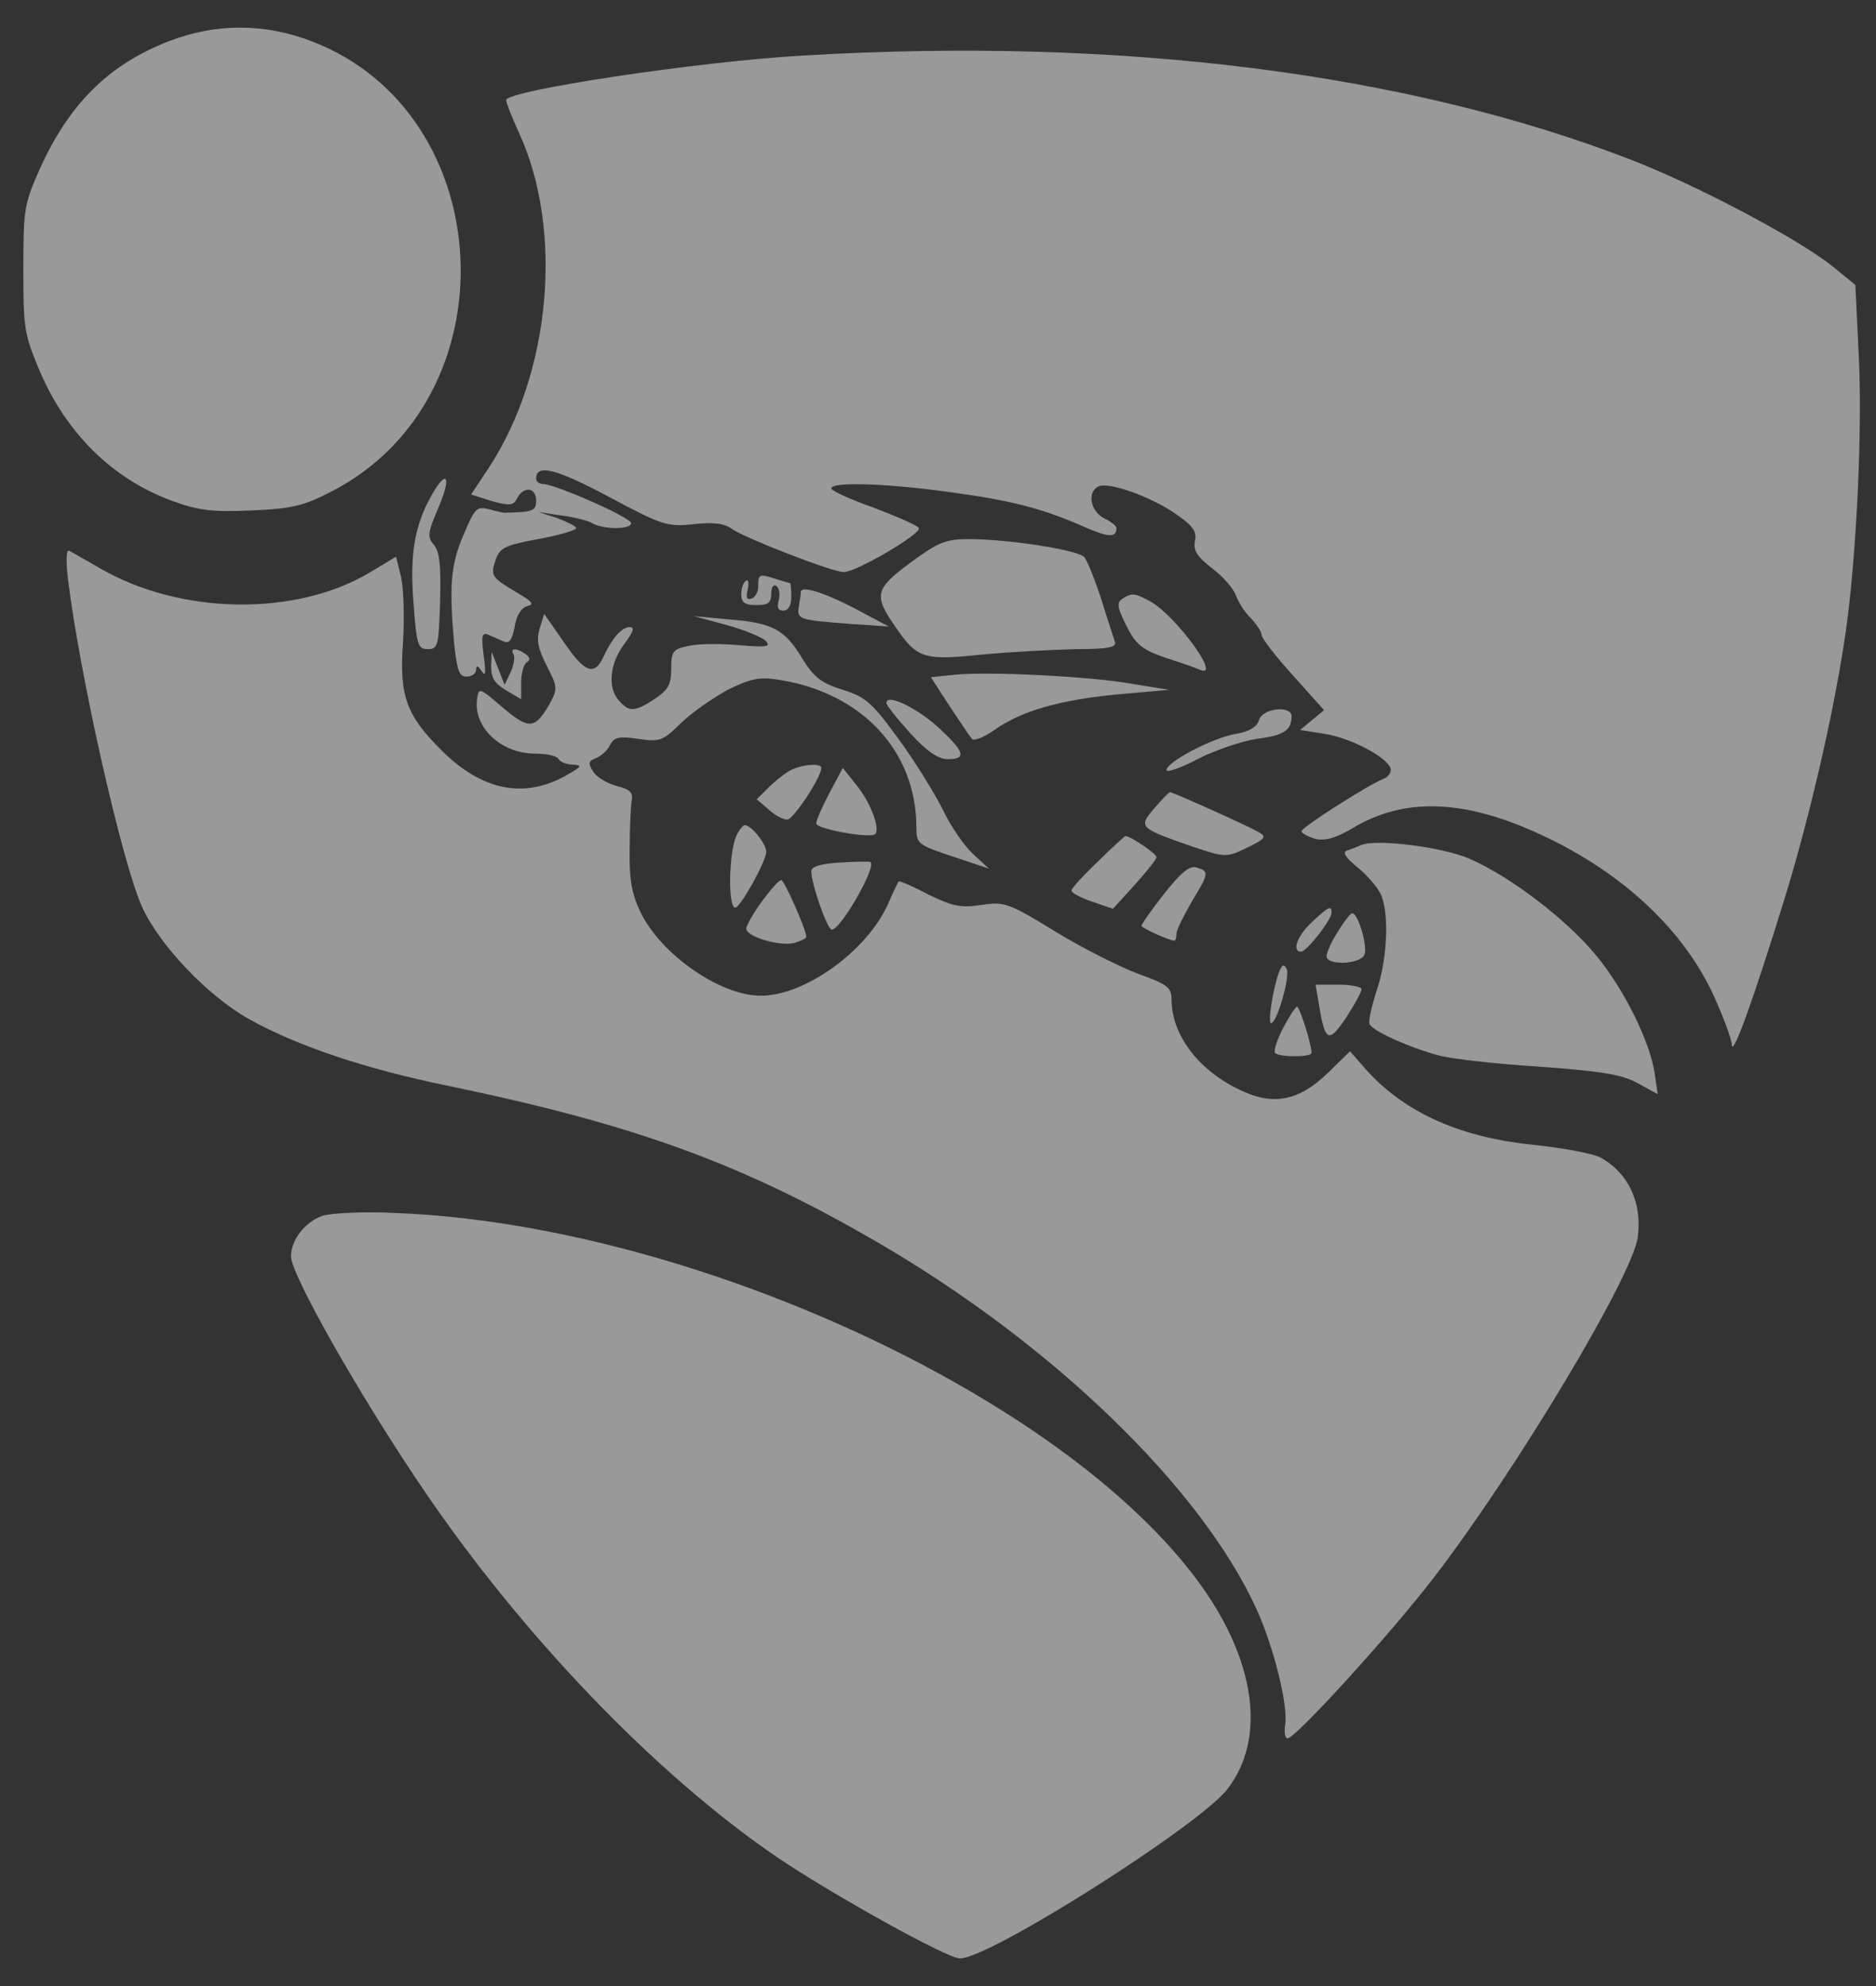 <svg width="34" height="36" viewBox="0 0 34 36" fill="none" xmlns="http://www.w3.org/2000/svg">
<rect x="0" y="0" width="34" height="36" fill="#333333" stroke="none"/>
<g opacity="0.5">
<path d="M3.062 0.747C1.974 1.166 1.248 1.884 0.713 3.08C0.441 3.699 0.423 3.788 0.423 4.885C0.423 5.972 0.441 6.062 0.722 6.73C1.203 7.857 2.046 8.685 3.107 9.074C3.587 9.253 3.841 9.283 4.549 9.253C5.283 9.223 5.501 9.173 6.017 8.904C9.3 7.209 9.064 2.053 5.646 0.747C4.784 0.418 3.914 0.418 3.062 0.747Z" fill="white"/>
<path d="M14.567 1.006C12.627 1.116 9.173 1.644 9.173 1.814C9.173 1.864 9.281 2.133 9.408 2.412C10.215 4.167 9.989 6.76 8.855 8.485L8.538 8.964L8.919 9.084C9.236 9.173 9.309 9.163 9.372 9.034C9.49 8.804 9.717 8.834 9.717 9.074C9.717 9.263 9.653 9.283 9.173 9.293C9.145 9.303 9.009 9.273 8.873 9.233C8.638 9.173 8.61 9.203 8.402 9.692C8.166 10.24 8.139 10.619 8.23 11.656C8.284 12.155 8.32 12.265 8.456 12.265C8.556 12.265 8.629 12.205 8.629 12.135C8.629 12.055 8.665 12.065 8.728 12.165C8.801 12.275 8.81 12.205 8.765 11.876C8.719 11.517 8.737 11.457 8.855 11.507C8.928 11.537 9.055 11.597 9.127 11.627C9.227 11.676 9.281 11.597 9.327 11.367C9.354 11.168 9.445 11.018 9.553 10.988C9.689 10.958 9.653 10.909 9.381 10.749C8.91 10.47 8.883 10.44 8.982 10.151C9.055 9.931 9.155 9.881 9.753 9.772C10.134 9.702 10.442 9.612 10.442 9.572C10.442 9.542 10.288 9.463 10.107 9.393L9.762 9.283L10.17 9.343C10.397 9.373 10.65 9.433 10.732 9.482C10.932 9.602 11.439 9.602 11.439 9.482C11.439 9.383 10.061 8.774 9.844 8.774C9.771 8.774 9.717 8.725 9.717 8.675C9.717 8.405 10.079 8.495 11.031 9.004C12.002 9.522 12.092 9.552 12.564 9.502C12.917 9.463 13.126 9.482 13.271 9.592C13.525 9.762 15.084 10.37 15.293 10.37C15.52 10.37 16.707 9.672 16.653 9.572C16.626 9.522 16.254 9.363 15.837 9.203C15.411 9.054 15.066 8.894 15.066 8.854C15.066 8.725 16.109 8.764 17.242 8.924C18.348 9.074 18.91 9.223 19.654 9.552C20.089 9.742 20.234 9.752 20.234 9.572C20.234 9.532 20.134 9.453 20.008 9.393C19.754 9.263 19.699 8.904 19.917 8.814C20.107 8.735 20.86 9.004 21.304 9.313C21.622 9.532 21.694 9.632 21.658 9.802C21.622 9.971 21.685 10.081 21.966 10.3C22.166 10.45 22.356 10.669 22.401 10.799C22.447 10.918 22.564 11.108 22.673 11.208C22.773 11.317 22.864 11.447 22.864 11.507C22.864 11.567 23.117 11.896 23.435 12.245L23.997 12.873L23.779 13.053L23.562 13.232L24.006 13.302C24.468 13.372 25.139 13.721 25.203 13.93C25.221 14 25.158 14.09 25.067 14.12C24.777 14.239 23.589 14.997 23.589 15.067C23.589 15.107 23.707 15.167 23.843 15.207C24.024 15.246 24.215 15.187 24.505 15.017C25.439 14.449 26.536 14.479 27.941 15.137C29.401 15.815 30.516 16.852 31.069 18.069C31.241 18.457 31.387 18.846 31.387 18.936C31.396 19.185 31.794 18.069 32.339 16.303C32.81 14.778 33.272 12.763 33.463 11.367C33.644 10.061 33.753 7.807 33.69 6.501L33.626 5.165L33.209 4.825C32.602 4.337 30.779 3.369 29.573 2.901C25.511 1.325 20.316 0.667 14.567 1.006Z" fill="white"/>
<path d="M7.813 8.994C7.513 9.532 7.423 10.051 7.495 10.938C7.55 11.696 7.577 11.766 7.749 11.766C7.94 11.766 7.949 11.716 7.976 10.909C7.994 10.25 7.967 10.001 7.867 9.881C7.74 9.732 7.749 9.662 7.949 9.193C8.193 8.625 8.094 8.485 7.813 8.994Z" fill="white"/>
<path d="M16.499 10.2C15.864 10.669 15.828 10.789 16.218 11.347C16.616 11.936 16.734 11.976 17.786 11.866C18.312 11.816 19.083 11.776 19.5 11.766C20.062 11.766 20.243 11.736 20.207 11.636C20.189 11.577 20.071 11.228 19.962 10.869C19.844 10.51 19.708 10.171 19.654 10.101C19.545 9.971 18.285 9.772 17.55 9.772C17.142 9.772 16.997 9.832 16.499 10.2Z" fill="white"/>
<path d="M1.23 10.48C1.439 12.205 2.2 15.595 2.572 16.433C2.88 17.121 3.76 18.049 4.503 18.467C5.374 18.956 6.616 19.375 8.13 19.684C11.494 20.382 13.443 21.09 15.882 22.506C19.065 24.351 21.767 26.964 22.773 29.168C23.09 29.866 23.353 30.933 23.29 31.272C23.272 31.401 23.29 31.511 23.335 31.511C23.48 31.511 25.221 29.596 25.992 28.589C27.497 26.625 29.591 23.125 29.682 22.426C29.764 21.808 29.519 21.27 29.02 20.99C28.893 20.911 28.34 20.811 27.787 20.751C26.409 20.611 25.384 20.133 24.686 19.305L24.468 19.056L24.07 19.445C23.535 19.963 23.063 20.053 22.447 19.744C21.703 19.385 21.232 18.747 21.232 18.108C21.232 17.899 21.15 17.839 20.624 17.65C20.279 17.52 19.609 17.181 19.119 16.882C18.276 16.363 18.203 16.343 17.786 16.403C17.414 16.463 17.251 16.423 16.825 16.214C16.544 16.064 16.299 15.964 16.29 15.974C16.272 15.994 16.181 16.184 16.082 16.413C15.692 17.251 14.585 18.049 13.788 18.049C13.053 18.049 11.974 17.301 11.602 16.523C11.448 16.194 11.403 15.944 11.412 15.406C11.412 15.017 11.43 14.618 11.448 14.518C11.476 14.369 11.421 14.309 11.185 14.249C11.022 14.209 10.832 14.1 10.759 14C10.65 13.83 10.66 13.8 10.805 13.741C10.895 13.701 11.013 13.601 11.059 13.501C11.131 13.362 11.222 13.342 11.566 13.392C11.956 13.451 12.011 13.431 12.337 13.112C12.527 12.923 12.917 12.654 13.189 12.504C13.615 12.295 13.779 12.265 14.132 12.325C15.628 12.564 16.608 13.621 16.608 14.997C16.608 15.296 16.635 15.316 17.269 15.526L17.922 15.745L17.632 15.476C17.469 15.326 17.224 14.967 17.088 14.678C16.943 14.389 16.589 13.81 16.29 13.402C15.81 12.743 15.692 12.634 15.275 12.504C14.885 12.384 14.749 12.275 14.54 11.936C14.223 11.407 13.996 11.287 13.207 11.228L12.573 11.168L13.162 11.327C13.488 11.417 13.806 11.547 13.878 11.617C13.978 11.726 13.896 11.736 13.407 11.696C13.08 11.666 12.672 11.666 12.491 11.706C12.192 11.766 12.165 11.806 12.165 12.125C12.165 12.404 12.11 12.504 11.874 12.664C11.512 12.903 11.403 12.913 11.222 12.704C11.004 12.474 11.05 12.025 11.312 11.676C11.476 11.457 11.512 11.367 11.412 11.367C11.267 11.367 11.095 11.567 10.941 11.896C10.777 12.265 10.596 12.195 10.224 11.646L9.862 11.128L9.78 11.397C9.717 11.607 9.753 11.756 9.907 12.065C10.107 12.454 10.107 12.484 9.97 12.743C9.698 13.222 9.59 13.232 9.109 12.823C8.692 12.464 8.674 12.454 8.647 12.674C8.574 13.182 9.082 13.661 9.698 13.661C9.907 13.661 10.097 13.701 10.125 13.761C10.152 13.81 10.27 13.86 10.379 13.86C10.551 13.87 10.551 13.89 10.306 14.03C9.535 14.489 8.756 14.349 8.012 13.611C7.359 12.963 7.232 12.614 7.305 11.627C7.332 11.178 7.314 10.659 7.269 10.46L7.178 10.091L6.697 10.38C5.355 11.178 3.27 11.148 1.81 10.3C1.547 10.151 1.293 10.001 1.248 9.981C1.203 9.961 1.194 10.171 1.23 10.48Z" fill="white"/>
<path d="M13.742 10.599C13.751 10.709 13.697 10.819 13.624 10.849C13.534 10.879 13.516 10.839 13.552 10.679C13.579 10.569 13.561 10.49 13.516 10.53C13.47 10.559 13.434 10.669 13.434 10.779C13.434 10.918 13.498 10.968 13.706 10.968C13.924 10.968 13.978 10.928 13.978 10.759C13.978 10.649 14.014 10.589 14.069 10.619C14.123 10.659 14.141 10.769 14.114 10.879C14.078 11.008 14.096 11.068 14.196 11.068C14.286 11.068 14.341 10.978 14.341 10.819C14.341 10.679 14.332 10.569 14.314 10.569C14.305 10.569 14.168 10.53 14.014 10.48C13.77 10.4 13.742 10.42 13.742 10.599Z" fill="white"/>
<path d="M14.513 10.729C14.513 10.779 14.495 10.899 14.477 10.998C14.44 11.228 14.486 11.238 15.383 11.307L16.109 11.357L15.565 11.068C14.948 10.739 14.522 10.609 14.513 10.729Z" fill="white"/>
<path d="M20.334 10.859C20.234 10.928 20.252 11.018 20.416 11.347C20.588 11.686 20.697 11.776 21.132 11.926C21.413 12.015 21.694 12.115 21.758 12.145C22.138 12.295 21.322 11.178 20.86 10.909C20.57 10.749 20.506 10.739 20.334 10.859Z" fill="white"/>
<path d="M9.309 11.866C9.336 11.916 9.309 12.065 9.254 12.185L9.145 12.414L9.028 12.115L8.91 11.816L8.901 12.085C8.901 12.295 8.973 12.394 9.173 12.514L9.445 12.674V12.374C9.445 12.215 9.49 12.045 9.544 12.005C9.617 11.966 9.608 11.916 9.526 11.856C9.354 11.736 9.236 11.746 9.309 11.866Z" fill="white"/>
<path d="M17.26 12.235L16.87 12.275L17.206 12.793C17.396 13.082 17.578 13.352 17.614 13.392C17.65 13.441 17.832 13.362 18.022 13.232C18.512 12.883 19.219 12.684 20.28 12.584L21.186 12.504L20.506 12.394C19.727 12.255 17.841 12.165 17.26 12.235Z" fill="white"/>
<path d="M16.064 12.743C16.064 12.783 16.263 13.033 16.499 13.292C16.798 13.621 17.006 13.761 17.179 13.761C17.505 13.761 17.487 13.641 17.088 13.262C16.671 12.853 16.064 12.554 16.064 12.743Z" fill="white"/>
<path d="M22.818 13.053C22.782 13.172 22.646 13.262 22.401 13.302C21.984 13.372 21.141 13.81 21.141 13.96C21.141 14.01 21.404 13.92 21.721 13.751C22.038 13.591 22.519 13.431 22.782 13.392C23.262 13.332 23.408 13.242 23.408 12.983C23.408 12.783 22.882 12.833 22.818 13.053Z" fill="white"/>
<path d="M14.295 13.98C14.196 14.04 14.023 14.179 13.915 14.289L13.715 14.489L13.924 14.668C14.041 14.778 14.196 14.857 14.268 14.857C14.377 14.857 14.885 14.09 14.885 13.92C14.885 13.82 14.495 13.86 14.295 13.98Z" fill="white"/>
<path d="M15.03 14.379C14.903 14.618 14.794 14.867 14.794 14.927C14.794 15.027 15.782 15.207 15.864 15.117C15.955 15.017 15.773 14.538 15.528 14.239L15.275 13.92L15.03 14.379Z" fill="white"/>
<path d="M20.923 14.648C20.624 14.997 20.642 15.007 21.612 15.346C22.211 15.546 22.229 15.546 22.601 15.366C22.945 15.197 22.963 15.167 22.8 15.077C22.628 14.977 21.259 14.359 21.204 14.359C21.186 14.359 21.059 14.489 20.923 14.648Z" fill="white"/>
<path d="M13.352 15.137C13.207 15.426 13.189 16.453 13.325 16.453C13.416 16.453 13.887 15.615 13.887 15.436C13.887 15.296 13.615 14.957 13.498 14.957C13.47 14.957 13.398 15.037 13.352 15.137Z" fill="white"/>
<path d="M19.899 15.615C19.636 15.865 19.418 16.104 19.418 16.144C19.418 16.184 19.59 16.274 19.79 16.343L20.171 16.473L20.561 16.044C20.778 15.805 20.96 15.575 20.96 15.536C20.96 15.476 20.479 15.147 20.397 15.157C20.379 15.157 20.153 15.366 19.899 15.615Z" fill="white"/>
<path d="M24.677 15.316C24.604 15.346 24.486 15.396 24.414 15.416C24.323 15.446 24.387 15.546 24.595 15.715C24.759 15.845 24.949 16.064 25.012 16.184C25.185 16.513 25.148 17.381 24.949 17.959C24.858 18.248 24.795 18.517 24.822 18.567C24.895 18.697 25.538 18.986 26.055 19.126C26.291 19.195 27.116 19.285 27.896 19.335C29.011 19.415 29.392 19.475 29.682 19.634L30.044 19.834L29.99 19.465C29.909 18.896 29.446 17.949 28.938 17.331C28.394 16.663 27.343 15.865 26.608 15.556C26.101 15.346 24.949 15.207 24.677 15.316Z" fill="white"/>
<path d="M15.229 15.635C14.876 15.655 14.704 15.705 14.704 15.795C14.704 16.024 14.994 16.852 15.075 16.852C15.238 16.852 15.9 15.695 15.773 15.625C15.764 15.615 15.51 15.615 15.229 15.635Z" fill="white"/>
<path d="M21.096 16.204C20.869 16.493 20.688 16.752 20.688 16.782C20.688 16.822 21.195 17.051 21.286 17.051C21.304 17.051 21.322 16.992 21.322 16.922C21.322 16.862 21.449 16.603 21.594 16.353C21.912 15.825 21.921 15.795 21.685 15.725C21.558 15.685 21.404 15.815 21.096 16.204Z" fill="white"/>
<path d="M13.806 16.343C13.652 16.553 13.525 16.782 13.525 16.832C13.525 16.982 14.141 17.161 14.404 17.091C14.522 17.051 14.613 17.012 14.613 16.982C14.613 16.852 14.214 15.954 14.159 15.954C14.114 15.954 13.96 16.134 13.806 16.343Z" fill="white"/>
<path d="M23.779 16.712C23.507 16.962 23.408 17.251 23.58 17.251C23.68 17.251 24.133 16.672 24.133 16.543C24.133 16.403 24.079 16.433 23.779 16.712Z" fill="white"/>
<path d="M24.251 16.882C24.133 17.061 24.042 17.271 24.042 17.331C24.042 17.51 24.668 17.48 24.731 17.301C24.786 17.141 24.614 16.553 24.505 16.553C24.478 16.553 24.36 16.702 24.251 16.882Z" fill="white"/>
<path d="M23.181 17.62C23.072 17.909 22.973 18.547 23.036 18.547C23.145 18.547 23.39 17.68 23.317 17.56C23.272 17.47 23.235 17.48 23.181 17.62Z" fill="white"/>
<path d="M23.906 18.218C24.015 18.886 24.079 18.916 24.396 18.448C24.55 18.208 24.677 17.979 24.677 17.929C24.677 17.889 24.487 17.849 24.26 17.849H23.843L23.906 18.218Z" fill="white"/>
<path d="M23.253 18.637C23.145 18.846 23.081 19.046 23.108 19.086C23.181 19.166 23.77 19.166 23.77 19.086C23.77 18.926 23.553 18.248 23.507 18.248C23.48 18.248 23.362 18.428 23.253 18.637Z" fill="white"/>
<path d="M5.845 22.038C5.528 22.147 5.274 22.476 5.274 22.775C5.274 23.095 6.471 25.219 7.622 26.924C9.427 29.606 11.866 32.149 14.069 33.655C15.084 34.343 17.17 35.5 17.396 35.5C17.94 35.5 21.739 33.087 22.247 32.429C22.954 31.511 22.755 30.095 21.739 28.699C19.282 25.318 12.509 22.197 7.178 21.988C6.607 21.958 6.008 21.988 5.845 22.038Z" fill="white"/>
</g>
</svg>
